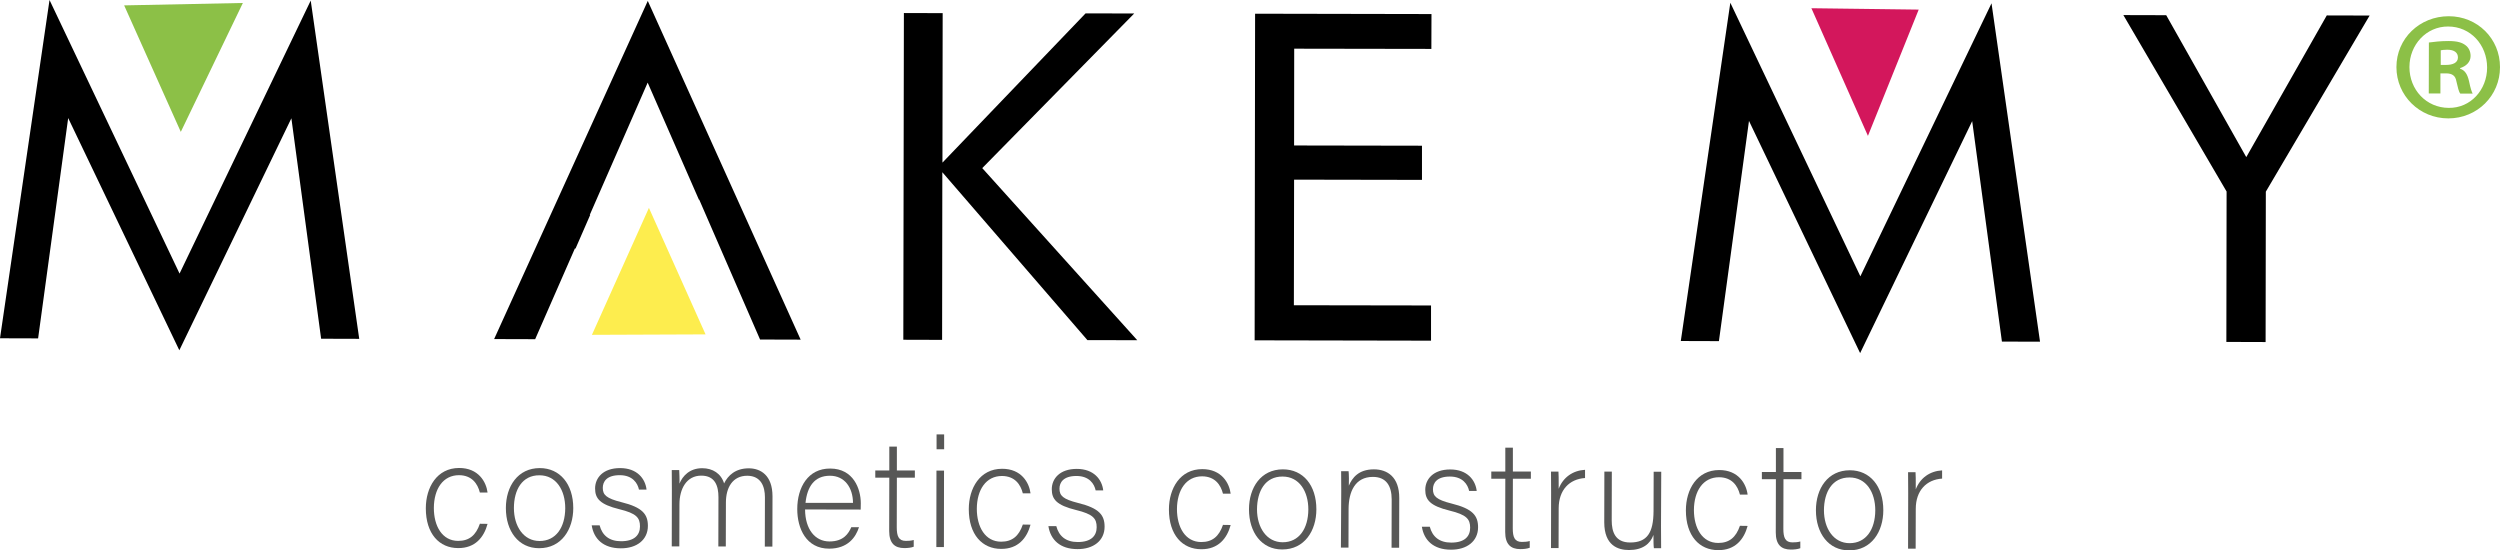<svg width="268" height="59" viewBox="0 0 268 59" fill="none" xmlns="http://www.w3.org/2000/svg">
<g clip-path="url(#clip0_1101_19670)">
<path d="M52.267 56.158C51.879 57.604 50.933 58.767 49.115 58.755C47.091 58.755 45.648 57.224 45.648 54.492C45.648 52.25 46.836 50.167 49.224 50.167C51.285 50.167 52.121 51.65 52.267 52.801H51.442C51.2 51.846 50.582 50.951 49.212 50.939C47.491 50.939 46.521 52.409 46.509 54.455C46.509 56.403 47.406 57.983 49.115 57.983C50.303 57.983 51.018 57.383 51.442 56.146L52.267 56.158Z" fill="#575756"/>
<path d="M61.454 54.467C61.454 56.746 60.194 58.779 57.782 58.767C55.588 58.767 54.23 56.942 54.23 54.467C54.23 52.127 55.515 50.179 57.866 50.179C60.024 50.179 61.454 51.895 61.454 54.467ZM55.091 54.467C55.091 56.415 56.121 57.995 57.842 57.995C59.6 57.995 60.581 56.538 60.594 54.48C60.594 52.544 59.624 50.951 57.83 50.951C55.975 50.939 55.091 52.507 55.091 54.467Z" fill="#575756"/>
<path d="M64.279 56.317C64.557 57.383 65.297 58.02 66.582 58.02C68.024 58.02 68.606 57.346 68.606 56.427C68.606 55.496 68.218 55.031 66.4 54.59C64.303 54.075 63.794 53.438 63.794 52.36C63.794 51.233 64.642 50.179 66.473 50.179C68.303 50.179 69.176 51.319 69.309 52.483H68.497C68.351 51.797 67.818 50.939 66.436 50.939C65.03 50.939 64.618 51.637 64.618 52.299C64.618 53.058 65.006 53.426 66.606 53.83C68.897 54.394 69.454 55.141 69.454 56.378C69.454 57.873 68.254 58.792 66.545 58.779C64.691 58.779 63.66 57.787 63.43 56.317H64.279Z" fill="#575756"/>
<path d="M72.024 52.507C72.024 51.797 72.024 51.037 72.012 50.388H72.812C72.824 50.669 72.861 51.368 72.837 51.846C73.176 51.025 73.927 50.192 75.273 50.192C76.412 50.192 77.297 50.767 77.624 51.821C78.037 50.964 78.849 50.204 80.267 50.204C81.515 50.204 82.812 50.927 82.812 53.205L82.8 58.596H81.988L82 53.303C82 52.201 81.612 51.013 80.109 51C78.533 51 77.818 52.274 77.818 53.867L77.806 58.584H77.006L77.018 53.303C77.018 52.103 76.667 50.988 75.176 50.988C73.6 50.988 72.837 52.397 72.837 54.063L72.824 58.571H72.012L72.024 52.507Z" fill="#575756"/>
<path d="M86.303 54.614C86.315 56.733 87.369 58.044 88.921 58.044C90.448 58.044 90.969 57.175 91.26 56.513H92.085C91.745 57.591 90.885 58.816 88.885 58.816C86.424 58.816 85.466 56.66 85.466 54.577C85.466 52.237 86.63 50.216 88.994 50.228C91.49 50.228 92.278 52.409 92.278 53.953C92.278 54.185 92.278 54.406 92.266 54.626L86.303 54.614ZM91.442 53.904C91.43 52.286 90.557 51 88.969 51C87.297 51 86.533 52.176 86.351 53.904H91.442Z" fill="#575756"/>
<path d="M93.83 50.437H95.333V47.876H96.145V50.437H98.073V51.208H96.145L96.133 56.538C96.133 57.456 96.327 57.983 97.103 57.983C97.345 57.983 97.685 57.971 97.951 57.885V58.608C97.672 58.718 97.285 58.755 96.945 58.755C95.903 58.755 95.321 58.228 95.321 56.917L95.333 51.208H93.83V50.437Z" fill="#575756"/>
<path d="M100.4 46.565H101.212V48.158H100.4V46.565ZM100.388 50.449H101.2L101.188 58.645H100.376L100.388 50.449Z" fill="#575756"/>
<path d="M110.473 56.244C110.085 57.689 109.139 58.853 107.321 58.841C105.297 58.841 103.854 57.309 103.854 54.578C103.854 52.336 105.042 50.253 107.43 50.253C109.491 50.253 110.327 51.735 110.473 52.887H109.648C109.406 51.931 108.788 51.037 107.418 51.025C105.697 51.025 104.727 52.495 104.715 54.541C104.715 56.489 105.612 58.069 107.321 58.069C108.509 58.069 109.224 57.469 109.648 56.231L110.473 56.244Z" fill="#575756"/>
<path d="M113.236 56.403C113.515 57.469 114.254 58.106 115.539 58.106C116.982 58.106 117.563 57.432 117.563 56.513C117.563 55.582 117.176 55.117 115.357 54.675C113.26 54.161 112.751 53.524 112.751 52.446C112.751 51.319 113.6 50.265 115.43 50.265C117.26 50.265 118.133 51.404 118.266 52.568H117.454C117.309 51.882 116.776 51.025 115.394 51.025C113.988 51.025 113.576 51.723 113.576 52.385C113.576 53.144 113.963 53.512 115.563 53.916C117.854 54.479 118.412 55.227 118.412 56.464C118.412 57.959 117.212 58.877 115.503 58.865C113.648 58.865 112.618 57.873 112.388 56.403H113.236Z" fill="#575756"/>
<path d="M131.927 56.28C131.539 57.726 130.594 58.89 128.776 58.877C126.752 58.877 125.309 57.346 125.309 54.614C125.309 52.372 126.497 50.29 128.885 50.29C130.945 50.29 131.782 51.772 131.927 52.924H131.103C130.861 51.968 130.242 51.074 128.873 51.062C127.152 51.062 126.182 52.532 126.17 54.578C126.17 56.525 127.067 58.106 128.776 58.106C129.964 58.106 130.679 57.505 131.103 56.268L131.927 56.28Z" fill="#575756"/>
<path d="M141.115 54.602C141.115 56.881 139.854 58.914 137.442 58.902C135.248 58.902 133.891 57.077 133.891 54.602C133.891 52.262 135.175 50.314 137.527 50.314C139.697 50.314 141.115 52.017 141.115 54.602ZM134.751 54.602C134.751 56.55 135.782 58.13 137.503 58.13C139.26 58.13 140.242 56.672 140.254 54.614C140.254 52.679 139.285 51.086 137.491 51.086C135.636 51.074 134.763 52.63 134.751 54.602Z" fill="#575756"/>
<path d="M143.781 52.581C143.781 51.858 143.781 51.172 143.769 50.51H144.569C144.606 50.767 144.618 51.833 144.594 52.066C144.957 51.233 145.624 50.314 147.285 50.314C148.727 50.314 150.012 51.135 150 53.401L149.988 58.718H149.175L149.188 53.536C149.188 52.078 148.594 51.123 147.175 51.123C145.248 51.123 144.581 52.74 144.569 54.529L144.557 58.706H143.745L143.781 52.581Z" fill="#575756"/>
<path d="M153.273 56.464C153.552 57.53 154.291 58.167 155.576 58.167C157.018 58.167 157.6 57.493 157.6 56.574C157.6 55.643 157.212 55.178 155.394 54.737C153.297 54.222 152.788 53.585 152.788 52.507C152.788 51.38 153.636 50.326 155.467 50.326C157.297 50.326 158.17 51.466 158.303 52.63H157.491C157.346 51.944 156.812 51.086 155.43 51.086C154.024 51.086 153.612 51.784 153.612 52.446C153.612 53.205 154 53.573 155.6 53.977C157.891 54.541 158.449 55.288 158.449 56.525C158.449 58.02 157.249 58.939 155.539 58.926C153.685 58.926 152.655 57.934 152.424 56.464H153.273Z" fill="#575756"/>
<path d="M159.866 50.547H161.369V47.987H162.181V50.547H164.109V51.319H162.181L162.169 56.648C162.169 57.567 162.363 58.094 163.139 58.094C163.381 58.094 163.721 58.081 163.987 57.996V58.718C163.709 58.829 163.321 58.865 162.981 58.865C161.939 58.865 161.357 58.339 161.357 57.028L161.369 51.319H159.866V50.547Z" fill="#575756"/>
<path d="M166.279 52.789C166.279 51.417 166.267 50.816 166.267 50.559H167.067C167.079 50.816 167.103 51.343 167.091 52.397C167.564 51.172 168.606 50.437 169.916 50.363V51.245C168.231 51.355 167.091 52.531 167.091 54.492L167.079 58.755H166.267L166.279 52.789Z" fill="#575756"/>
<path d="M178.06 56.378C178.06 57.187 178.073 58.461 178.073 58.767H177.297C177.26 58.559 177.248 58.008 177.248 57.346C176.909 58.314 176.073 58.963 174.63 58.963C173.466 58.963 171.976 58.498 171.976 55.986L171.988 50.559H172.788L172.776 55.79C172.776 56.991 173.139 58.155 174.751 58.155C176.57 58.155 177.248 57.126 177.26 54.786L177.273 50.572H178.085L178.06 56.378Z" fill="#575756"/>
<path d="M187.345 56.378C186.957 57.824 186.012 58.988 184.194 58.975C182.169 58.975 180.727 57.444 180.727 54.712C180.727 52.47 181.915 50.388 184.303 50.388C186.363 50.388 187.2 51.87 187.345 53.022H186.521C186.279 52.066 185.66 51.172 184.291 51.16C182.569 51.16 181.6 52.63 181.588 54.675C181.588 56.623 182.485 58.204 184.194 58.204C185.382 58.204 186.097 57.603 186.521 56.366L187.345 56.378Z" fill="#575756"/>
<path d="M188.873 50.596H190.376V48.036H191.188V50.596H193.115V51.368H191.188L191.176 56.697C191.176 57.616 191.37 58.143 192.145 58.143C192.388 58.143 192.727 58.13 192.994 58.045V58.767C192.715 58.878 192.327 58.914 191.988 58.914C190.945 58.914 190.363 58.388 190.363 57.077L190.376 51.368H188.873V50.596Z" fill="#575756"/>
<path d="M201.891 54.7C201.891 56.979 200.63 59.012 198.218 59C196.024 59 194.667 57.175 194.667 54.7C194.667 52.36 195.951 50.412 198.303 50.412C200.473 50.412 201.891 52.127 201.891 54.7ZM195.527 54.7C195.527 56.648 196.557 58.228 198.279 58.228C200.036 58.228 201.018 56.77 201.03 54.712C201.03 52.777 200.06 51.184 198.267 51.184C196.412 51.184 195.539 52.74 195.527 54.7Z" fill="#575756"/>
<path d="M204.558 52.85C204.558 51.478 204.545 50.878 204.545 50.62H205.345C205.358 50.878 205.382 51.404 205.37 52.458C205.842 51.233 206.885 50.498 208.194 50.424V51.306C206.509 51.417 205.37 52.593 205.37 54.553L205.358 58.816H204.545L204.558 52.85Z" fill="#575756"/>
<path d="M38.509 36.324L34.424 36.312L31.236 12.68L19.224 37.549L7.309 12.655L4.085 36.275L0 36.263L5.309 0L19.248 29.328L33.309 0.061L38.509 36.324Z" fill="black"/>
<path d="M121.915 36.471L116.569 36.459L101.018 18.462L100.994 36.434L96.836 36.422L96.897 1.397L101.054 1.409L101.03 17.433L116.375 1.433L121.587 1.446L105.297 18.021L121.915 36.471Z" fill="black"/>
<path d="M153.406 36.52L134.497 36.483L134.546 1.47L153.455 1.507L153.443 5.243L138.739 5.219L138.727 15.595L152.436 15.62V19.283L138.727 19.258L138.703 32.722L153.406 32.746V36.52Z" fill="black"/>
<path d="M218.691 36.63L214.606 36.618L211.418 12.986L199.406 37.855L187.491 12.961L184.267 36.569L180.182 36.556L185.491 0.294L199.431 29.623L213.491 0.355L218.691 36.63Z" fill="black"/>
<path d="M254.024 1.666L242.897 20.545L242.873 36.667L238.666 36.654L238.691 20.532L227.624 1.617L232.218 1.629L240.8 16.845L249.43 1.654L254.024 1.666Z" fill="black"/>
<path d="M13.309 0.576L19.382 14.137L26.036 0.318L13.309 0.576Z" fill="#8CC047"/>
<path d="M194.182 0.882L200.242 14.566L205.685 1.029L194.182 0.882Z" fill="#D3175C"/>
<path d="M61.624 26.646H61.697L63.273 23.032H63.224L69.43 8.857L74.921 21.402H74.958L81.479 36.397L85.83 36.41L69.442 0.098L52.97 36.348L57.37 36.361L61.624 26.646Z" fill="black"/>
<path d="M63.455 35.895L69.564 22.284L75.636 35.846L63.455 35.895Z" fill="#FDED4E"/>
<path d="M268 7.204C268 10.266 265.551 12.692 262.461 12.692C259.37 12.692 256.897 10.254 256.897 7.191C256.897 4.129 259.382 1.74 262.509 1.74C265.576 1.74 268.012 4.141 268 7.204ZM258.291 7.191C258.291 9.617 260.097 11.553 262.497 11.565C264.836 11.601 266.618 9.641 266.618 7.24C266.618 4.815 264.848 2.842 262.436 2.842C260.109 2.83 258.291 4.79 258.291 7.191ZM261.612 10.021H260.364L260.376 4.557C260.873 4.496 261.564 4.398 262.448 4.398C263.467 4.398 263.927 4.57 264.291 4.839C264.618 5.072 264.848 5.476 264.848 6.003C264.848 6.664 264.352 7.105 263.721 7.301V7.363C264.242 7.534 264.509 7.963 264.679 8.698C264.848 9.531 264.97 9.825 265.067 10.033H263.745C263.576 9.837 263.479 9.372 263.321 8.698C263.224 8.135 262.897 7.865 262.206 7.865H261.612V10.021ZM261.648 6.958H262.242C262.933 6.958 263.491 6.726 263.491 6.162C263.491 5.66 263.127 5.329 262.339 5.329C262.012 5.329 261.782 5.366 261.648 5.39V6.958Z" fill="#8CC047"/>
</g>
<defs>
<clipPath id="clip0_1101_19670">
<rect width="268" height="59" fill="white"/>
</clipPath>
</defs>
</svg>
